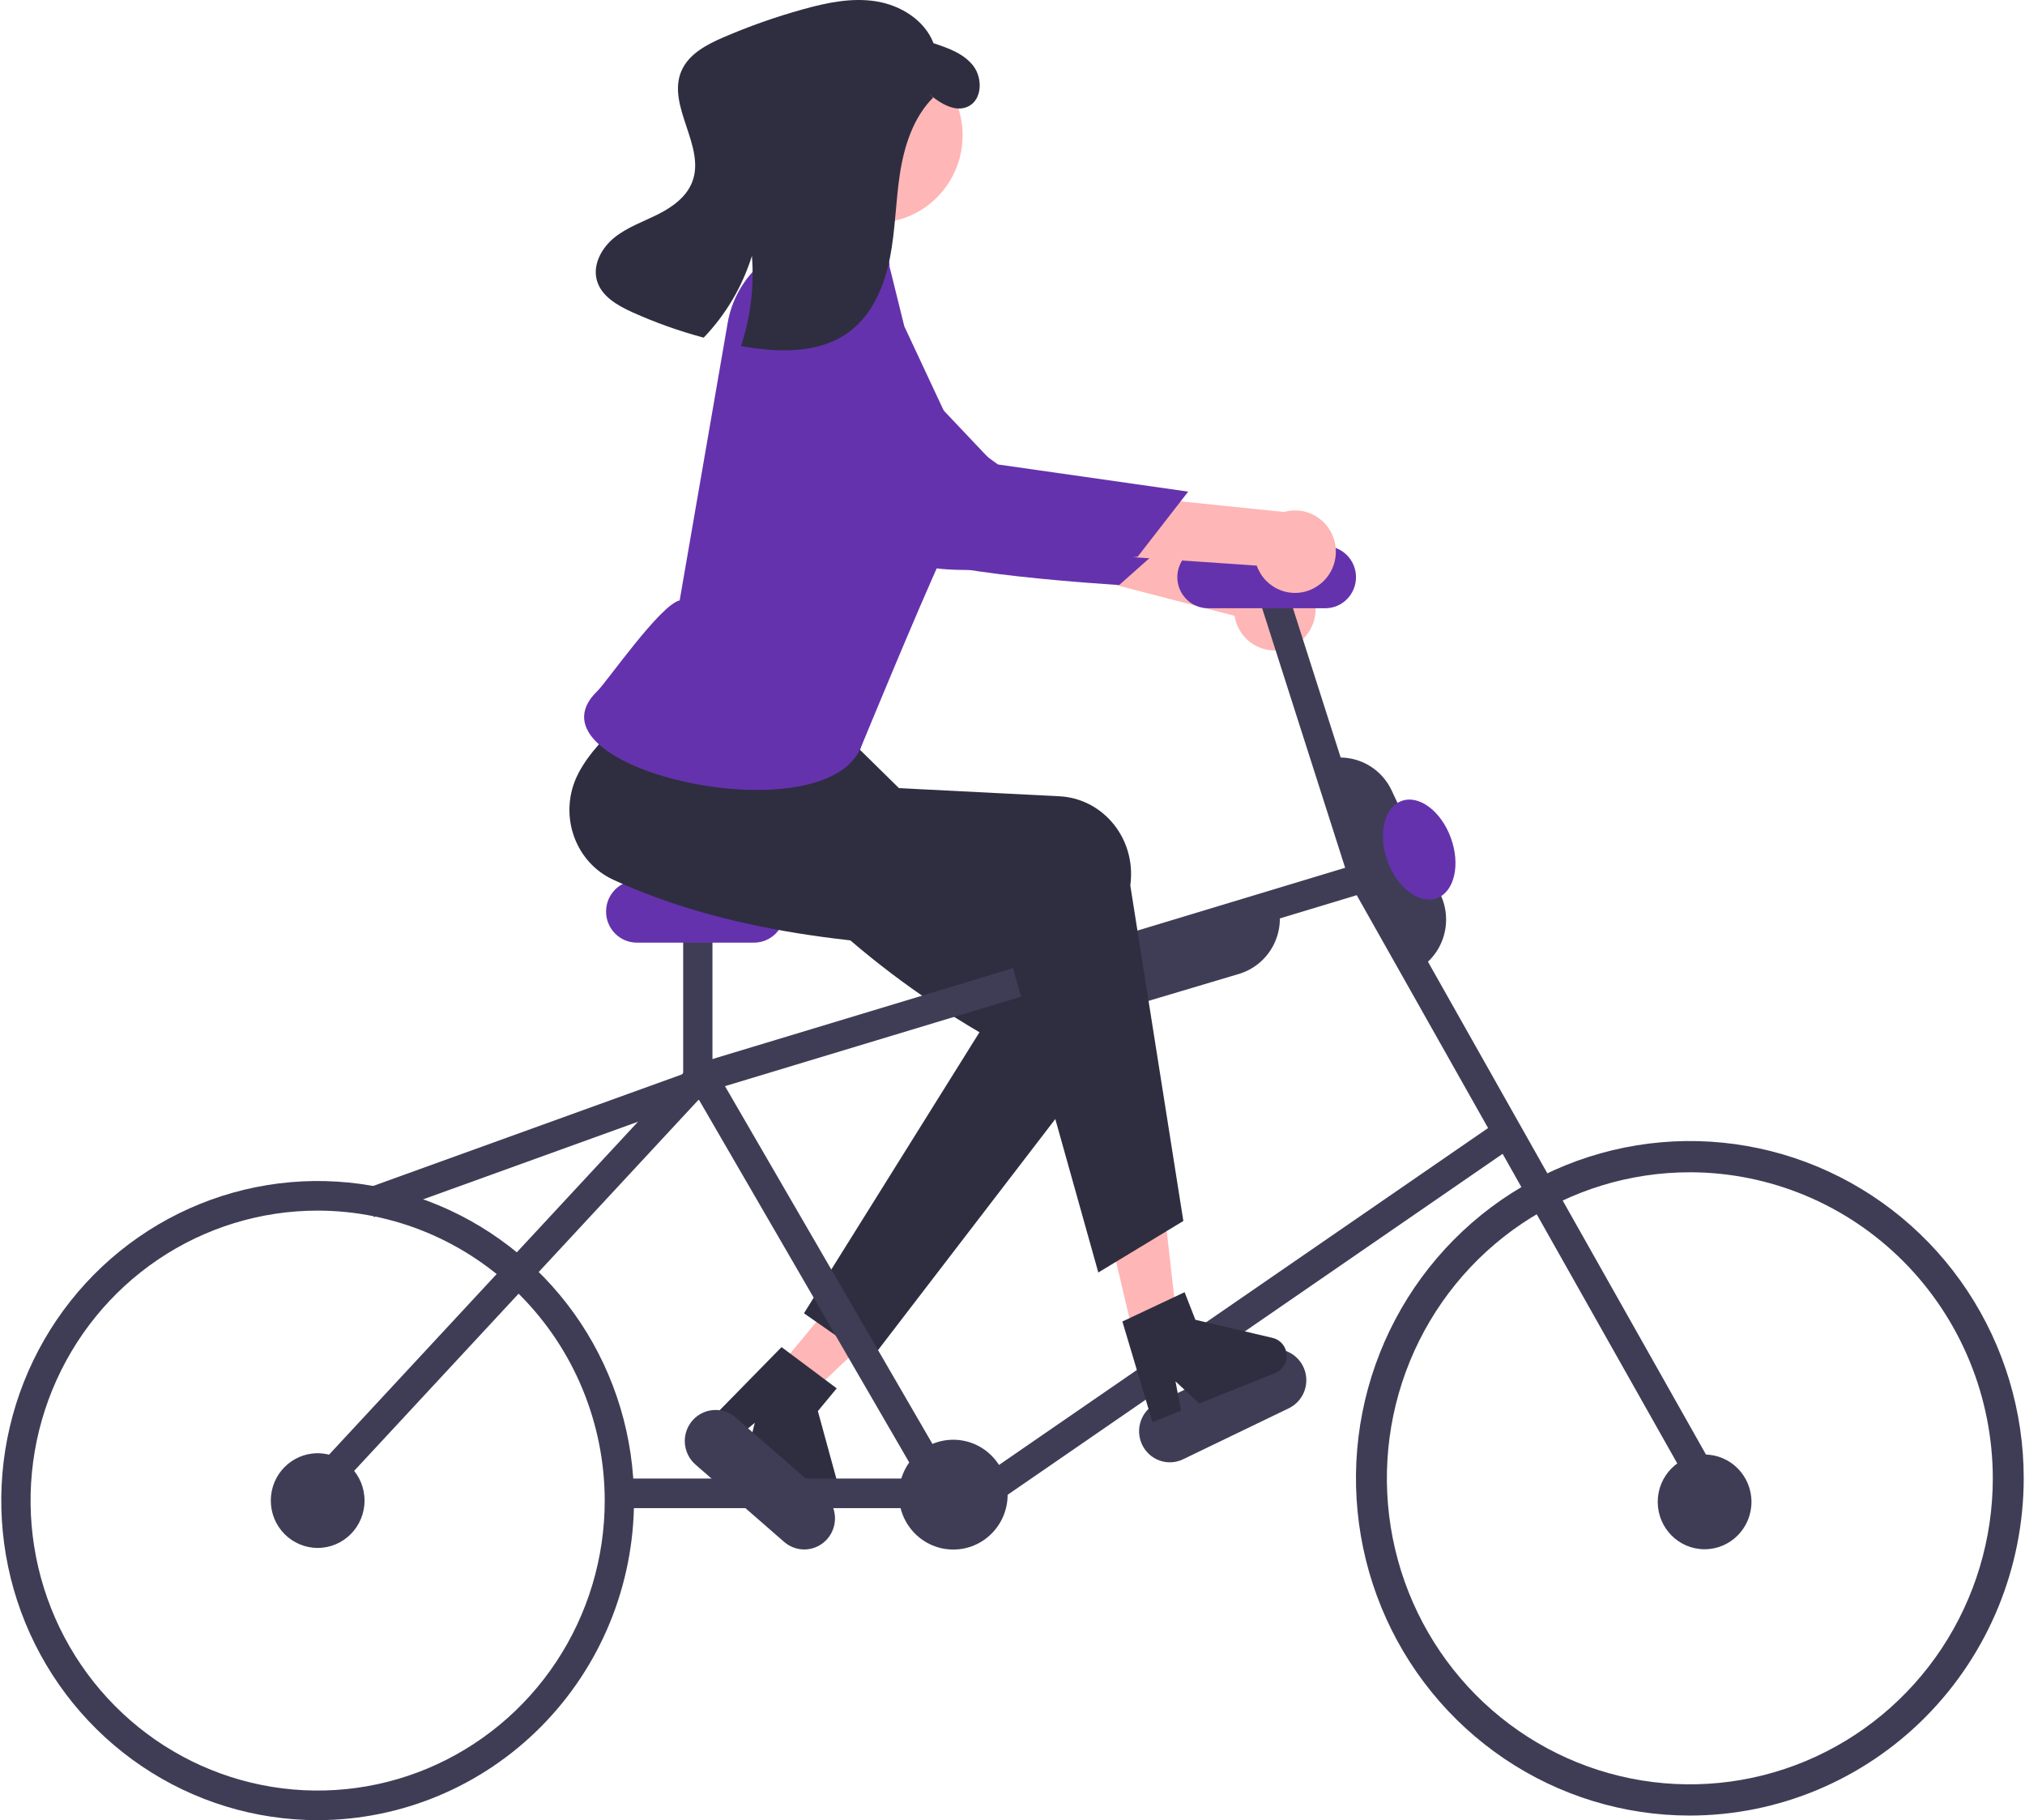 <svg width="89" height="80" viewBox="0 0 89 80" fill="none" xmlns="http://www.w3.org/2000/svg">
<path d="M34.172 60.16L35.555 61.329L40.778 56.376L38.736 54.65L34.172 60.16Z" fill="#FFB6B6"/>
<path d="M38.264 59.765L35.335 57.722L43.048 45.37C37.458 42.087 33.613 38.083 30.477 33.685C29.41 32.201 28.761 30.473 30.248 29.36C30.317 29.308 30.389 29.258 30.462 29.212C32.158 28.144 31.607 29.744 33.932 28.958L36.032 31.222L40.57 35.682L48.311 40.673C49.867 41.677 50.299 43.788 49.275 45.389C49.221 45.474 49.164 45.556 49.103 45.636L38.264 59.765Z" fill="#2F2E41"/>
<path d="M34.349 59.208L36.774 61.021L35.946 62.021L36.873 65.409C36.919 65.577 36.91 65.755 36.849 65.917C36.788 66.079 36.676 66.217 36.532 66.311C36.387 66.405 36.217 66.45 36.045 66.439C35.874 66.428 35.71 66.362 35.578 66.251L32.828 63.926L33.173 62.536L32.169 63.369L31.132 62.492L34.349 59.208Z" fill="#2F2E41"/>
<path d="M30.963 46.865L16.003 52.269L16.437 53.494L31.396 48.09L30.963 46.865Z" fill="#3F3D56"/>
<path d="M34.463 67.77L30.565 64.37C30.294 64.133 30.127 63.797 30.1 63.436C30.074 63.075 30.191 62.718 30.425 62.444C30.66 62.17 30.992 62.002 31.35 61.975C31.707 61.948 32.06 62.066 32.332 62.303L36.23 65.703C36.364 65.82 36.474 65.963 36.554 66.123C36.634 66.283 36.682 66.458 36.695 66.637C36.708 66.816 36.686 66.995 36.63 67.165C36.574 67.336 36.486 67.493 36.37 67.629C36.254 67.765 36.112 67.876 35.954 67.957C35.795 68.037 35.622 68.086 35.445 68.099C35.268 68.112 35.09 68.089 34.922 68.033C34.753 67.977 34.597 67.887 34.463 67.77Z" fill="#3F3D56"/>
<path d="M56.603 28.491C56.357 28.576 56.095 28.607 55.836 28.579C55.577 28.552 55.327 28.467 55.103 28.331C54.88 28.196 54.689 28.012 54.543 27.794C54.398 27.576 54.301 27.328 54.261 27.068L40.337 23.446L42.608 21.039L55.87 24.972C56.307 24.933 56.743 25.057 57.096 25.32C57.448 25.584 57.693 25.969 57.783 26.402C57.874 26.836 57.804 27.288 57.586 27.673C57.369 28.058 57.019 28.349 56.603 28.491Z" fill="#FFB6B6"/>
<path d="M35.45 11.674C35.45 11.674 33.186 11.939 33.227 14.574C33.268 17.21 38.818 23.214 39.684 24.209C40.55 25.203 49.191 25.712 49.191 25.712L51.89 23.314L43.886 20.59L35.45 11.674Z" fill="#6532AD"/>
<path d="M30.859 24.044L30.348 26.464C30.348 26.464 29.419 28.479 29.599 29.017C29.778 29.552 37.824 32.461 37.824 32.461C37.824 32.461 38.513 28.832 39.663 26.384L30.859 24.044Z" fill="#FFB6B6"/>
<path d="M56.645 61.896L51.998 64.138C51.675 64.295 51.303 64.315 50.965 64.194C50.627 64.073 50.35 63.822 50.196 63.495C50.041 63.168 50.021 62.793 50.141 62.451C50.26 62.11 50.509 61.83 50.833 61.674L55.479 59.432C55.803 59.275 56.175 59.255 56.513 59.376C56.851 59.497 57.127 59.748 57.282 60.075C57.436 60.402 57.456 60.777 57.337 61.119C57.217 61.46 56.968 61.74 56.645 61.896Z" fill="#3F3D56"/>
<path d="M74.27 79.798C71.367 79.798 68.53 78.929 66.117 77.3C63.704 75.671 61.823 73.356 60.712 70.647C59.602 67.939 59.311 64.958 59.877 62.083C60.443 59.207 61.841 56.566 63.893 54.493C65.945 52.42 68.56 51.008 71.407 50.436C74.253 49.864 77.204 50.157 79.885 51.279C82.567 52.401 84.859 54.301 86.471 56.739C88.083 59.177 88.944 62.043 88.944 64.975C88.94 68.905 87.392 72.673 84.641 75.452C81.89 78.231 78.16 79.794 74.27 79.798ZM74.27 51.524C71.636 51.524 69.061 52.312 66.872 53.791C64.682 55.269 62.975 57.369 61.967 59.827C60.96 62.285 60.696 64.99 61.21 67.599C61.724 70.208 62.992 72.605 64.854 74.486C66.716 76.367 69.089 77.648 71.672 78.167C74.255 78.686 76.932 78.42 79.365 77.402C81.798 76.384 83.878 74.66 85.341 72.448C86.804 70.236 87.585 67.635 87.585 64.975C87.581 61.408 86.177 57.989 83.681 55.468C81.184 52.946 77.8 51.528 74.27 51.524Z" fill="#3F3D56"/>
<path d="M74.918 68.093C76.055 68.093 76.978 67.162 76.978 66.012C76.978 64.863 76.055 63.931 74.918 63.931C73.78 63.931 72.858 64.863 72.858 66.012C72.858 67.162 73.78 68.093 74.918 68.093Z" fill="#3F3D56"/>
<path d="M13.96 80C11.21 80 8.522 79.176 6.236 77.633C3.949 76.089 2.167 73.896 1.114 71.329C0.062 68.763 -0.213 65.938 0.323 63.214C0.86 60.489 2.184 57.986 4.128 56.022C6.073 54.058 8.551 52.72 11.248 52.178C13.945 51.636 16.741 51.914 19.282 52.977C21.822 54.04 23.994 55.841 25.522 58.15C27.05 60.46 27.865 63.176 27.865 65.954C27.861 69.678 26.395 73.248 23.788 75.881C21.181 78.514 17.647 79.996 13.96 80ZM13.96 53.209C11.465 53.209 9.026 53.956 6.951 55.356C4.876 56.757 3.259 58.748 2.304 61.077C1.349 63.405 1.099 65.968 1.586 68.441C2.073 70.913 3.274 73.184 5.039 74.966C6.803 76.749 9.052 77.963 11.499 78.454C13.947 78.946 16.483 78.694 18.789 77.729C21.094 76.764 23.065 75.131 24.451 73.035C25.838 70.939 26.578 68.475 26.578 65.954C26.574 62.575 25.243 59.335 22.878 56.946C20.513 54.556 17.306 53.212 13.96 53.209Z" fill="#3F3D56"/>
<path d="M13.962 68.035C15.099 68.035 16.022 67.103 16.022 65.954C16.022 64.805 15.099 63.873 13.962 63.873C12.824 63.873 11.902 64.805 11.902 65.954C11.902 67.103 12.824 68.035 13.962 68.035Z" fill="#3F3D56"/>
<path d="M41.898 68.106C43.217 68.106 44.286 67.026 44.286 65.693C44.286 64.361 43.217 63.28 41.898 63.28C40.578 63.28 39.509 64.361 39.509 65.693C39.509 67.026 40.578 68.106 41.898 68.106Z" fill="#3F3D56"/>
<path d="M14.49 65.807L13.551 64.917L30.318 46.848L60.24 37.802L75.091 64.13L73.972 64.774L59.629 39.345L31.02 47.994L14.49 65.807Z" fill="#3F3D56"/>
<path d="M39.869 64.985H27.217V66.286H39.869V64.985Z" fill="#3F3D56"/>
<path d="M31.313 40.62H30.026V47.42H31.313V40.62Z" fill="#3F3D56"/>
<path d="M56.347 25.235L55.121 25.635L59.322 38.773L60.547 38.373L56.347 25.235Z" fill="#3F3D56"/>
<path d="M31.183 46.565L30.072 47.222L40.629 65.43L41.74 64.772L31.183 46.565Z" fill="#3F3D56"/>
<path d="M65.928 49.218L43.27 64.826L43.995 65.9L66.653 50.292L65.928 49.218Z" fill="#3F3D56"/>
<path d="M33.139 41.431H27.989C27.63 41.431 27.286 41.287 27.033 41.031C26.779 40.775 26.637 40.427 26.637 40.065C26.637 39.703 26.779 39.356 27.033 39.1C27.286 38.843 27.63 38.7 27.989 38.7H33.139C33.497 38.7 33.841 38.843 34.095 39.1C34.348 39.356 34.49 39.703 34.49 40.065C34.49 40.427 34.348 40.775 34.095 41.031C33.841 41.287 33.497 41.431 33.139 41.431Z" fill="#6532AD"/>
<path d="M58.245 26.734H53.096C52.737 26.734 52.393 26.59 52.14 26.334C51.886 26.078 51.744 25.731 51.744 25.369C51.744 25.007 51.886 24.659 52.14 24.403C52.393 24.147 52.737 24.003 53.096 24.003H58.245C58.604 24.003 58.948 24.147 59.201 24.403C59.455 24.659 59.597 25.007 59.597 25.369C59.597 25.731 59.455 26.078 59.201 26.334C58.948 26.59 58.604 26.734 58.245 26.734Z" fill="#6532AD"/>
<path d="M39.137 9.738C41.21 9.382 42.605 7.396 42.252 5.302C41.9 3.208 39.934 1.8 37.861 2.156C35.789 2.512 34.394 4.498 34.746 6.591C35.099 8.685 37.065 10.094 39.137 9.738Z" fill="#FFB6B6"/>
<path d="M62.064 42.735L57.764 33.567L57.823 33.539C58.121 33.397 58.443 33.315 58.773 33.298C59.102 33.282 59.431 33.331 59.742 33.443C60.052 33.555 60.338 33.728 60.582 33.951C60.827 34.175 61.025 34.445 61.166 34.746L63.316 39.33C63.457 39.63 63.538 39.957 63.554 40.289C63.571 40.622 63.522 40.955 63.411 41.268C63.3 41.582 63.13 41.87 62.908 42.117C62.687 42.364 62.42 42.565 62.122 42.707L62.064 42.735Z" fill="#3F3D56"/>
<path d="M48.921 44.347C48.38 44.345 47.853 44.168 47.42 43.84C46.987 43.512 46.67 43.052 46.517 42.527L46.498 42.465L56.13 39.594L56.148 39.657C56.242 39.976 56.272 40.311 56.237 40.642C56.202 40.973 56.103 41.294 55.945 41.587C55.788 41.879 55.575 42.138 55.318 42.347C55.062 42.556 54.767 42.712 54.451 42.807L49.635 44.242C49.403 44.311 49.163 44.347 48.921 44.347Z" fill="#3F3D56"/>
<path d="M50.158 60.146L51.91 59.709L51.1 52.517L48.513 53.162L50.158 60.146Z" fill="#FFB6B6"/>
<path d="M49.329 58.083L52.064 56.795L52.538 58.008L55.929 58.803C56.096 58.842 56.247 58.934 56.359 59.066C56.471 59.198 56.538 59.362 56.55 59.535C56.563 59.709 56.521 59.881 56.429 60.028C56.338 60.176 56.203 60.289 56.043 60.353L52.708 61.685L51.664 60.715L51.908 62.004L50.651 62.506L49.329 58.083Z" fill="#2F2E41"/>
<path d="M52.009 53.665L48.272 55.929L44.286 41.71C37.821 41.654 31.842 40.923 26.961 38.67C25.307 37.914 24.572 35.914 25.318 34.202C25.353 34.122 25.391 34.044 25.431 33.967C26.382 32.191 28.224 31.148 29.858 29.303L37.966 32.327L37.385 34.532L46.557 34.998C48.401 35.091 49.811 36.709 49.706 38.612C49.701 38.713 49.691 38.813 49.677 38.913L52.009 53.665Z" fill="#2F2E41"/>
<path d="M36.156 9.7L38.648 11.017C38.786 11.072 38.903 11.17 38.983 11.296C39.063 11.421 39.102 11.569 39.096 11.719L39.745 14.342L42.028 19.225C42.028 19.225 42.623 21.824 41.488 24.277C40.352 26.731 37.839 32.847 37.839 32.847C36.2 36.813 22.746 33.751 26.252 30.376C26.669 29.975 29.014 26.584 29.872 26.389L31.977 14.22C32.083 13.577 32.328 12.967 32.696 12.431C33.063 11.896 33.543 11.449 34.101 11.124C34.439 10.931 34.751 10.817 34.966 10.875C35.454 10.99 35.685 9.873 36.156 9.7Z" fill="#6532AD"/>
<path d="M57.795 25.825C57.569 25.955 57.317 26.033 57.057 26.054C56.797 26.075 56.536 26.038 56.292 25.946C56.048 25.854 55.827 25.709 55.644 25.522C55.461 25.334 55.321 25.108 55.234 24.86L40.889 23.88L42.684 21.093L56.435 22.502C56.858 22.382 57.309 22.423 57.703 22.617C58.098 22.811 58.409 23.144 58.576 23.553C58.744 23.963 58.757 24.42 58.613 24.839C58.469 25.258 58.178 25.608 57.795 25.825Z" fill="#FFB6B6"/>
<path d="M33.947 13.212C33.947 13.212 31.769 13.892 32.288 16.476C32.806 19.059 39.353 23.933 40.385 24.75C41.416 25.567 50.003 24.466 50.003 24.466L52.222 21.608L43.859 20.414L33.947 13.212Z" fill="#6532AD"/>
<path d="M42.561 4.675C41.986 4.961 41.335 4.546 40.832 4.134L41.012 4.288C40.14 5.163 39.74 6.414 39.551 7.643C39.362 8.87 39.353 10.124 39.111 11.343C38.87 12.562 38.355 13.789 37.379 14.543C36.071 15.554 34.252 15.509 32.631 15.22C32.609 15.216 32.589 15.213 32.567 15.209C32.99 13.934 33.153 12.587 33.047 11.248C32.627 12.595 31.902 13.825 30.928 14.84C29.852 14.553 28.801 14.178 27.785 13.72C27.128 13.423 26.419 13.014 26.23 12.312C26.041 11.614 26.457 10.877 27.017 10.43C27.578 9.983 28.269 9.745 28.91 9.424C29.55 9.104 30.181 8.652 30.432 7.975C31.01 6.42 29.3 4.659 29.944 3.129C30.262 2.377 31.053 1.961 31.799 1.639C32.936 1.149 34.105 0.737 35.297 0.407C36.344 0.116 37.438 -0.113 38.509 0.059C39.58 0.232 40.634 0.878 41.03 1.9C41.674 2.112 42.358 2.352 42.776 2.894C43.193 3.434 43.17 4.372 42.561 4.675Z" fill="#2F2E41"/>
<path d="M63.157 39.475C63.924 39.189 64.196 38.001 63.764 36.822C63.333 35.643 62.361 34.919 61.594 35.206C60.828 35.492 60.556 36.68 60.987 37.859C61.419 39.038 62.39 39.762 63.157 39.475Z" fill="#6532AD"/>
</svg>
